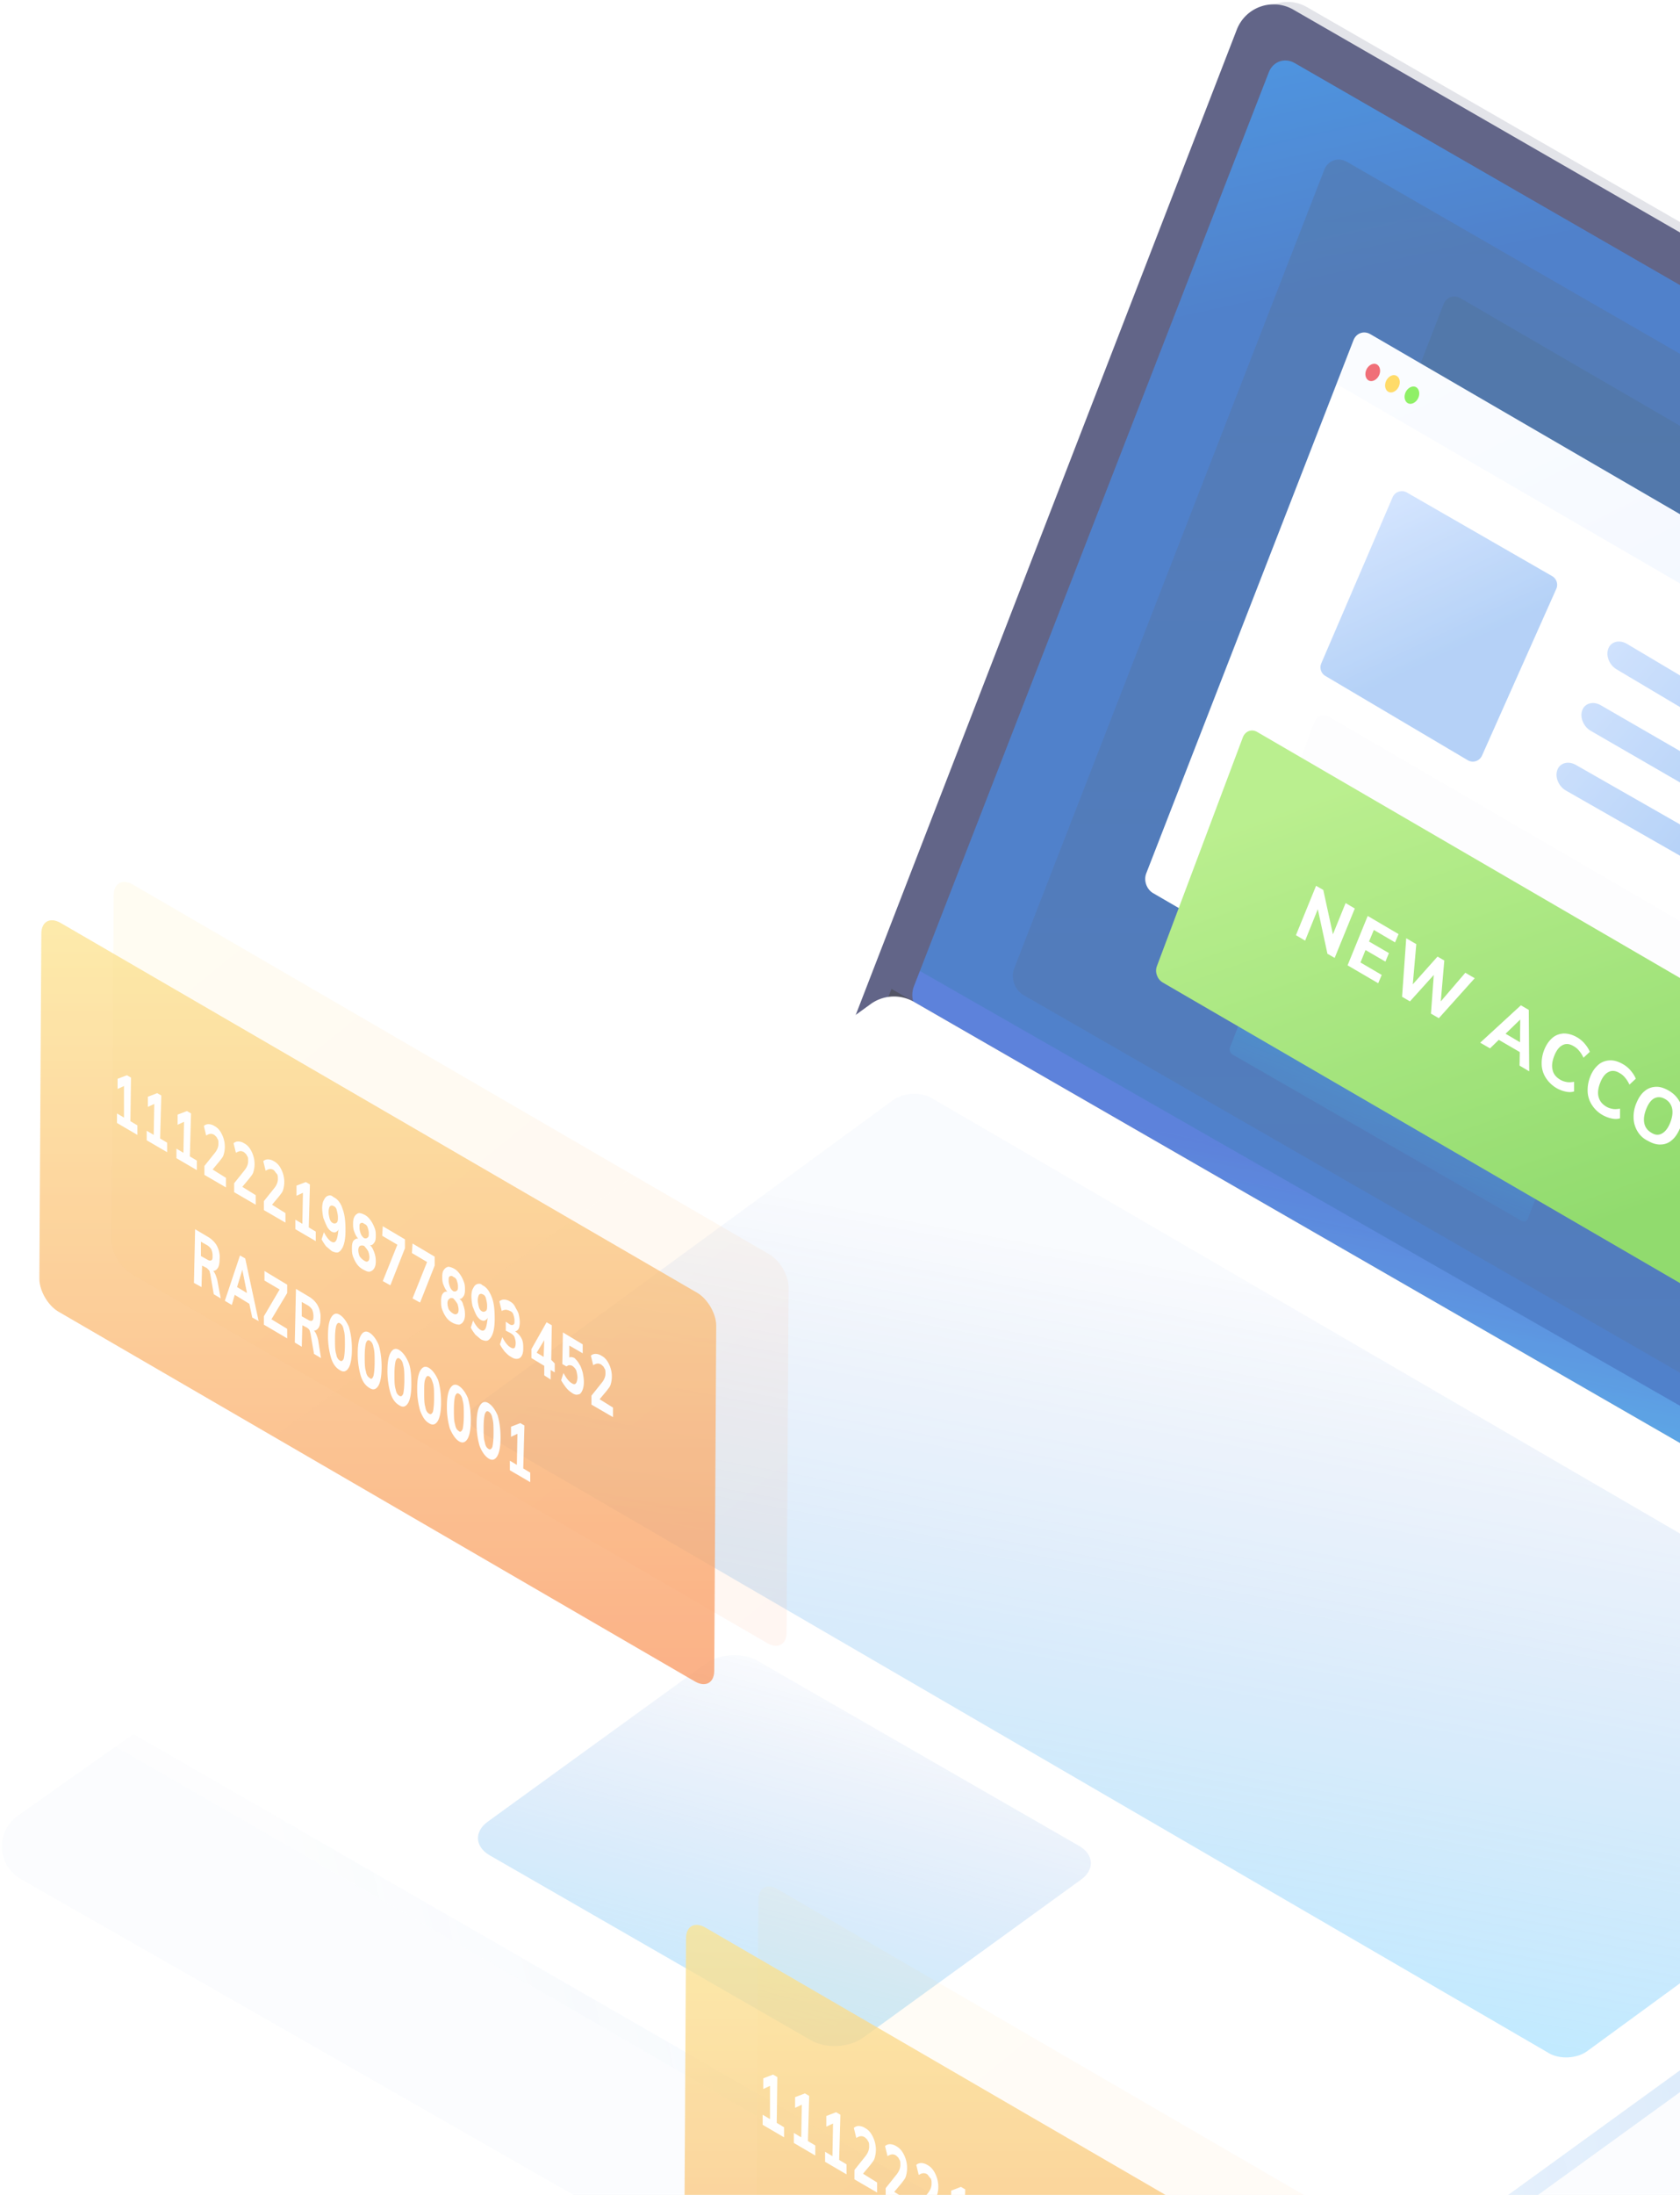 <svg width="134" height="175" viewBox="0 0 134 175" xmlns="http://www.w3.org/2000/svg" xmlns:xlink="http://www.w3.org/1999/xlink"><defs><path id="a" d="M0 0h200v200H0z"/><filter x="-1.5%" y="-2.5%" width="103.1%" height="104.9%" filterUnits="objectBoundingBox" id="c"><feGaussianBlur stdDeviation=".865" in="SourceGraphic"/></filter><linearGradient x1="19.288%" y1="-23.153%" x2="27.089%" y2="13.281%" id="d"><stop stop-color="#0091FF" offset="0%"/><stop stop-color="#064CB5" offset="100%"/></linearGradient><linearGradient x1="50%" y1="0%" x2="50%" y2="100%" id="f"><stop stop-color="#1D2C41" stop-opacity=".49" offset="0%"/><stop stop-color="#1D2541" stop-opacity=".308" offset="100%"/></linearGradient><path d="M15.85 79.338c-.701-.41-1.037-1.354-.747-2.115l24.733-63.676c.29-.761 1.113-1.05 1.815-.64l83.379 48.031c.701.411 1.037 1.355.747 2.116l-24.749 63.584c-.29.761-1.113 1.05-1.814.64L15.85 79.337z" id="e"/><linearGradient x1="47.27%" y1="58.732%" x2="55.985%" y2="33.22%" id="g"><stop stop-color="#2AB4FF" offset="0%"/><stop stop-color="#324DED" stop-opacity=".8" offset="100%"/></linearGradient><linearGradient x1="50%" y1="4.323%" x2="13.517%" y2="90.904%" id="h"><stop stop-color="#0041BF" stop-opacity=".1" offset="0%"/><stop stop-color="#00A8FF" stop-opacity=".978" offset="100%"/></linearGradient><linearGradient x1="12.249%" y1="26.598%" x2="101.149%" y2="19.269%" id="i"><stop stop-color="#FFF" offset="0%"/><stop stop-color="#E2F0FF" stop-opacity=".9" offset="34.669%"/><stop stop-color="#338BE6" stop-opacity=".767" offset="100%"/></linearGradient><linearGradient x1="39.012%" y1="15.809%" x2="18.184%" y2="84.168%" id="j"><stop stop-color="#0041BF" stop-opacity=".1" offset="0%"/><stop stop-color="#00A8FF" stop-opacity=".978" offset="100%"/></linearGradient><linearGradient x1="15.805%" y1="0%" x2="89.508%" y2="103.628%" id="l"><stop stop-color="#FFC600" offset="0%"/><stop stop-color="#FF4900" offset="100%"/></linearGradient><filter x="-.7%" y="-.6%" width="101.3%" height="101.2%" filterUnits="objectBoundingBox" id="k"><feGaussianBlur stdDeviation=".118" in="SourceGraphic"/></filter><linearGradient x1="50%" y1="0%" x2="50%" y2="100%" id="m"><stop stop-color="#FAD961" offset="0%"/><stop stop-color="#F76B1C" offset="100%"/></linearGradient><filter x="-.7%" y="-.6%" width="101.3%" height="101.2%" filterUnits="objectBoundingBox" id="n"><feGaussianBlur stdDeviation=".118" in="SourceGraphic"/></filter><filter x="-2.2%" y="-2.2%" width="104.3%" height="104.4%" filterUnits="objectBoundingBox" id="o"><feGaussianBlur stdDeviation=".616" in="SourceGraphic"/></filter><linearGradient x1="27.83%" y1="108.461%" x2="55.26%" y2="36.784%" id="p"><stop stop-color="#0041BF" stop-opacity=".1" offset="0%"/><stop stop-color="#00CFFF" stop-opacity=".9" offset="100%"/></linearGradient><linearGradient x1="-11.979%" y1="10.404%" x2="58.407%" y2="60.971%" id="q"><stop stop-color="#95BEFF" offset="0%"/><stop stop-color="#3C88EB" offset="100%"/></linearGradient><linearGradient x1="79.895%" y1="91.473%" x2="9.247%" y2="2.723%" id="r"><stop stop-color="#0062FF" offset="0%"/><stop stop-color="#B9D8FF" offset="96.48%"/></linearGradient><filter x="-2.8%" y="-3.6%" width="105.6%" height="107.2%" filterUnits="objectBoundingBox" id="s"><feGaussianBlur stdDeviation=".616" in="SourceGraphic"/></filter><linearGradient x1="21.461%" y1="9.012%" x2="50%" y2="74.593%" id="t"><stop stop-color="#9DE85F" offset="0%"/><stop stop-color="#63CC31" offset="100%"/></linearGradient></defs><g transform="translate(-16 -1)" fill="none" fill-rule="evenodd"><mask id="b" fill="#fff"><use xlink:href="#a"/></mask><g opacity=".7" mask="url(#b)"><path d="M1.645 149.799l97.868 55.903a7.064 7.064 0 0 0 7.68-.401l62.4-44.074L63.75 100.725 1.4 144.782c-1.763 1.289-1.641 3.937.244 5.017z" fill-opacity=".027" fill="#005496" fill-rule="nonzero" filter="url(#c)" transform="translate(16 1)"/><path d="M201.56 112.092c-1.676.522 0 0 0 0l19.217-49.614a3.075 3.075 0 0 0-1.344-3.798L120.256 1.575a3.053 3.053 0 0 0-2.967-.07l-.925 1.15 1.588 1.83-31.907 82.469c-.437 1.097.017 2.352 1.065 2.961l97.484 56.165.122 2.09 1.763-.557a3.136 3.136 0 0 0 2.077-1.882l3.788-9.825c8.657-22.368 9.18-23.744 9.216-23.814z" fill-opacity=".579" fill="#BBBCCB" fill-rule="nonzero"/><path d="M219.014 59.29L119.156 1.767a3.149 3.149 0 0 0-4.503 1.585L82.065 87.58a3.137 3.137 0 0 0 1.362 3.85l99.317 57.21a3.149 3.149 0 0 0 4.503-1.586l32.832-84.769c.437-1.115-.017-2.387-1.065-2.996z" fill="#1F2356" fill-rule="nonzero"/><path d="M7.96 81.076c-.804-.47-1.188-1.55-.856-2.422L35.415 5.766c.332-.87 1.275-1.202 2.078-.731l95.442 54.98c.803.47 1.187 1.55.855 2.42l-28.33 72.785c-.332.87-1.274 1.202-2.077.731L7.959 81.076z" fill="url(#d)" fill-rule="nonzero" transform="translate(81.786 1)"/><g opacity=".507" transform="translate(81.786 1)"><use fill="#004CB8" xlink:href="#e"/><use fill="url(#f)" xlink:href="#e"/></g><path d="M185.606 145.853l2.88-7.648L87.11 79.846l-3.212 7.91a1.722 1.722 0 0 0 .75 2.16l98.445 56.826c.942.54 2.13.122 2.513-.889z" fill="#0A0D23" fill-rule="nonzero"/><path d="M87.319 81.275l99.788 57.627-2.094 5.575a1.72 1.72 0 0 1-2.461.888L85.626 89.41a1.734 1.734 0 0 1-.733-2.125l2.426-6.01z" fill="#252B4F" fill-rule="nonzero"/><path d="M73.379 77.418l-.489 1.236c-.332.872.052 1.952.855 2.422l95.425 54.893c.803.47 1.745.139 2.077-.732l.593-1.516-98.46-56.303z" fill="url(#g)" fill-rule="nonzero" opacity=".5" transform="translate(16 1)"/><path d="M18.6 134.634l93.487 53.813a6.985 6.985 0 0 0 7.593-.4l64.838-46.967a3.173 3.173 0 0 0-.278-5.32L88.89 80.872a3.173 3.173 0 0 0-3.444.18l-67.09 48.618c-1.746 1.272-1.624 3.903.244 4.965z" fill="#FFF" fill-rule="nonzero"/><g opacity=".5"><path d="M.775 13.277c-1.087.792-1.024 1.981.146 2.67l25.664 14.767c1.17.668 3.01.584 4.118-.208l17.408-12.62c1.087-.792 1.024-1.981-.146-2.67L22.301.45c-1.17-.668-3.01-.584-4.117.208L.775 13.277z" fill="url(#h)" fill-rule="nonzero" opacity=".7" transform="translate(54.124 132.966)"/></g><path d="M103.524 55.868a6.985 6.985 0 0 1-7.593.4L2.444 2.457A2.915 2.915 0 0 1 .96.07a2.101 2.101 0 0 0 .227 3.484l95.634 55.05c2.775 1.358 4.852.19 5.69-.297l65.738-47.591a3.173 3.173 0 0 0 1.305-2.358l.114-1.698c-.084.52-.214.924-.39 1.214-.264.434-.753.863-1.053 1.08l-64.701 46.914z" fill="url(#i)" fill-rule="nonzero" transform="translate(16.156 132.178)" opacity=".4"/><g opacity=".5"><path d="M86.449 76.837c.862.502 2.208.43 3.017-.143l33.316-24.353c.808-.574.754-1.452-.09-1.936L37.189.682c-.862-.502-2.208-.43-3.017.143L.874 25.197c-.808.573-.754 1.451.09 1.935l85.485 49.705z" fill="url(#j)" fill-rule="nonzero" opacity=".7" transform="translate(53.101 87.862)"/></g><g fill-rule="nonzero"><g opacity=".3"><path d="M1.599 31.194C.779 30.706.098 29.539.098 28.58L.255 1.073c0-.958.68-1.341 1.518-.87l50.81 29.51c.821.488 1.502 1.655 1.502 2.613l-.157 27.507c0 .958-.68 1.342-1.519.871L1.6 31.194z" opacity=".51" filter="url(#k)" transform="translate(24.812 71.314)" fill="url(#l)" fill-opacity=".93"/></g><g opacity=".9"><path d="M1.64 31.235c-.82-.487-1.5-1.655-1.5-2.613L.297 1.115c0-.958.68-1.341 1.518-.871l50.81 29.51c.821.488 1.502 1.656 1.502 2.614l-.157 27.507c0 .958-.68 1.341-1.519.871l-50.81-29.51z" fill="url(#m)" opacity=".838" transform="translate(19 74.328)"/><path d="M33.607 104.52l-.558-.333-.278-1.618c-.047-.142-.047-.237-.093-.285l-.186-.19-.372-.19-.047 1.712-.604-.333.093-4.281 1.116.666c.279.19.511.428.65.713.14.286.233.666.186 1.047 0 .285-.046.523-.14.666-.092.142-.232.238-.371.238.14.142.232.38.325.713l.28 1.475zm-1.069-3.092c.14.095.279.095.326.047.093-.047.093-.19.093-.38s-.047-.333-.093-.476a1.1 1.1 0 0 0-.326-.333l-.511-.285v1.141l.511.286zm3.58 4.614l-.233-1.094-1.162-.714-.232.81-.558-.334 1.209-3.615.418.238 1.07 4.995-.512-.286zm-1.209-2.426l.79.476-.371-1.856-.419 1.38zm2.743 2.569l1.255.761v.761l-1.86-1.094v-.666l1.256-2.14-1.209-.714v-.761l1.813 1.094v.666zm3.952 3.092l-.558-.333-.279-1.617c-.046-.143-.046-.238-.093-.286-.046-.095-.14-.143-.186-.19l-.372-.19-.046 1.712-.558-.333.093-4.281 1.116.666c.278.19.511.428.65.713.14.286.233.666.186 1.047 0 .285-.046.523-.14.666-.092.143-.232.238-.371.238.14.142.232.38.325.713l.233 1.475zm-1.023-3.045c.14.096.279.096.326.048.092-.048.092-.19.092-.38s-.046-.334-.092-.476a1.1 1.1 0 0 0-.326-.333l-.511-.286v1.142l.511.285zm1.813 2.998a6.182 6.182 0 0 1-.232-1.76c0-.714.093-1.19.279-1.475.186-.286.418-.333.697-.143.279.19.511.523.697.951.14.476.233 1.047.233 1.76 0 .714-.093 1.237-.279 1.523-.186.285-.418.333-.697.142-.326-.19-.558-.523-.698-.999zm1.023.095c.047-.19.093-.571.093-1.095 0-.523 0-.903-.093-1.189-.046-.285-.14-.428-.279-.523-.14-.095-.232-.048-.325.19-.047.19-.093.523-.093 1.047 0 .523 0 .904.093 1.189.046.285.14.428.279.523.14.095.232.048.325-.142zm1.348 1.332a6.182 6.182 0 0 1-.232-1.76c0-.714.093-1.19.279-1.475.186-.286.418-.333.697-.143.28.19.512.523.698.951.139.476.232 1.047.232 1.76 0 .714-.093 1.237-.279 1.523-.186.285-.418.333-.697.143-.326-.19-.558-.524-.698-1zm1.023.047c.047-.19.093-.57.093-1.094 0-.523 0-.904-.093-1.19-.046-.285-.14-.427-.279-.523-.14-.095-.232-.047-.325.19-.047.191-.093.524-.093 1.047 0 .524 0 .904.093 1.19.046.285.14.428.279.523.14.143.232.095.325-.143zm1.348 1.332a6.182 6.182 0 0 1-.232-1.76c0-.714.093-1.19.279-1.475.186-.285.418-.333.697-.142.28.19.512.523.698.951.186.428.232 1.047.232 1.76 0 .714-.093 1.237-.279 1.522-.186.286-.418.333-.697.143-.326-.19-.558-.523-.698-.999zm1.023.095c.047-.19.093-.57.093-1.094 0-.523 0-.904-.093-1.19-.046-.285-.14-.427-.279-.522-.14-.096-.232-.048-.325.19-.047.19-.093.523-.093 1.046 0 .524 0 .904.093 1.19.046.285.14.428.279.523.14.095.232.048.325-.143zm1.348 1.332a6.182 6.182 0 0 1-.232-1.76c0-.713.093-1.19.279-1.475.186-.285.418-.333.697-.142.28.19.512.523.698.951.14.476.232 1.047.232 1.76 0 .714-.093 1.237-.279 1.523-.186.285-.418.333-.697.142-.326-.19-.512-.523-.698-.999zm1.023.095c.047-.19.093-.57.093-1.094 0-.523 0-.904-.093-1.189-.093-.285-.14-.428-.279-.523-.14-.095-.232-.048-.325.19s-.093.523-.093 1.047c0 .523 0 .903.093 1.189.046.285.14.428.279.523.14.095.232.048.325-.143zm1.348 1.332a6.182 6.182 0 0 1-.232-1.76c0-.713.093-1.189.279-1.474.186-.286.418-.333.697-.143.28.19.512.523.698.951.14.476.232 1.047.232 1.76 0 .714-.093 1.237-.279 1.523-.186.285-.418.333-.697.142-.28-.19-.512-.57-.698-.999zm1.023.048c.047-.19.093-.57.093-1.094 0-.523 0-.904-.093-1.19-.046-.285-.14-.428-.279-.523-.14-.095-.232-.047-.325.19-.047.19-.093.524-.093 1.047 0 .523 0 .904.093 1.19.046.285.14.428.279.523.14.142.232.047.325-.143zm1.349 1.332a6.182 6.182 0 0 1-.233-1.76c0-.714.093-1.19.279-1.475.186-.285.418-.333.697-.143.28.19.512.524.698.952.14.476.232 1.046.232 1.76s-.093 1.237-.279 1.522c-.186.286-.418.333-.697.143-.28-.19-.512-.523-.698-.999zm1.022.095c.047-.19.093-.57.093-1.094 0-.523 0-.904-.093-1.19-.046-.285-.14-.427-.279-.523-.14-.095-.232-.047-.325.19-.047.191-.093.524-.093 1.047 0 .524 0 .904.093 1.19.046.285.14.428.279.523.14.095.232.047.325-.143zm2.464 1.713l.558.333v.76l-1.627-.95v-.762l.558.333.046-2.473-.511.237v-.808l.744-.286.325.19zM26.401 90.391l.558.333v.761l-1.627-.951v-.761l.558.333v-2.521l-.512.237v-.808l.744-.286.326.19zm2.371 1.379l.558.334v.76l-1.627-.95v-.762l.558.333.046-2.473-.511.238v-.81l.744-.285.325.19zm2.371 1.428l.558.333v.761l-1.627-.951v-.762l.558.333.046-2.473-.511.238v-.81l.744-.284.325.19zm2.883 1.712v.762l-1.72-1v-.713l.836-1.047c.186-.237.28-.475.28-.713 0-.19 0-.333-.094-.428-.046-.143-.139-.19-.232-.286-.232-.142-.418-.095-.65.048l-.187-.761a.521.521 0 0 1 .372-.143c.14 0 .326.048.465.143.279.142.465.38.604.666.14.285.233.618.233.999 0 .238-.047.475-.093.618-.047.19-.186.333-.326.523l-.557.666 1.069.666zm2.371 1.38v.761l-1.72-.999v-.713l.837-1.047c.185-.238.278-.476.278-.714 0-.19 0-.333-.093-.428-.046-.142-.139-.19-.232-.285-.232-.143-.418-.095-.65.047l-.187-.76a.521.521 0 0 1 .372-.143.88.88 0 0 1 .465.142c.279.143.465.38.604.666.14.286.233.619.233 1 0 .237-.047.475-.093.618-.047.19-.186.333-.326.523l-.557.666 1.069.666zm2.371 1.427v.761l-1.72-.999v-.713l.837-1.047c.186-.238.279-.476.279-.713 0-.19 0-.333-.093-.429-.093-.095-.14-.19-.233-.285-.232-.143-.418-.095-.65.048L37 93.578a.521.521 0 0 1 .372-.142.88.88 0 0 1 .465.142c.279.143.465.381.604.666.14.286.233.619.233 1 0 .237-.047.475-.093.618-.047.19-.186.333-.325.523l-.558.666 1.069.666zm1.86 1.142l.557.333v.761l-1.627-.951v-.762l.558.333.047-2.473-.512.238v-.81l.744-.285.326.19zm2.696-1.475c.186.476.233 1.047.233 1.713 0 .475-.047.856-.14 1.141-.093.286-.232.476-.372.571-.14.095-.325.048-.558-.047-.14-.095-.279-.238-.465-.38a3.943 3.943 0 0 1-.372-.572l.186-.57c.186.38.419.665.605.76.186.096.279.048.372-.095.093-.19.14-.475.186-.903-.047.142-.14.19-.233.237-.093.048-.232 0-.325-.047a1.115 1.115 0 0 1-.372-.428 9.44 9.44 0 0 1-.28-.666 4.256 4.256 0 0 1-.092-.761c0-.286.046-.524.14-.666.092-.19.185-.286.325-.333.14-.048.279-.048.418.095.326.142.605.475.744.951zm-.465 1.094c.093-.095.093-.238.093-.428s-.046-.38-.093-.57c-.046-.19-.14-.286-.279-.334-.093-.047-.186-.047-.279.048a.968.968 0 0 0-.093.428c0 .19.047.38.093.57.047.144.14.286.28.334.139.047.232 0 .278-.048zm2.976 2.332c.093.237.14.475.14.76 0 .238-.047.429-.14.571a.539.539 0 0 1-.326.238c-.14.048-.325-.047-.511-.143a1.46 1.46 0 0 1-.512-.428c-.14-.19-.232-.38-.325-.618s-.093-.476-.093-.714.046-.475.14-.57c.092-.096.232-.19.371-.143-.14-.143-.232-.333-.325-.571-.093-.238-.093-.428-.093-.666 0-.238.046-.428.14-.57a.539.539 0 0 1 .325-.239c.14 0 .279.048.465.143.186.095.325.238.465.428s.232.38.325.618.093.429.093.666c0 .238-.046.429-.14.524-.092.142-.185.19-.325.19.14.095.233.285.326.523zm-.512.76c.093-.047.14-.142.14-.333 0-.19-.047-.333-.093-.475a2.608 2.608 0 0 0-.326-.428c-.14-.048-.232-.048-.325 0-.093.047-.14.19-.14.333 0 .19.047.333.093.475a1.1 1.1 0 0 0 .326.333c.14.095.232.143.325.095zm-.558-3.044c-.093.047-.093.143-.093.333 0 .19.047.333.093.476.047.142.14.285.28.38.139.048.232 0 .278-.047.093-.048.093-.19.093-.333 0-.19-.046-.333-.093-.476a.424.424 0 0 0-.279-.286c-.093-.095-.186-.095-.279-.047zm1.767.238l1.767 1.046v.714l-1.163 2.95-.604-.334 1.162-2.902-1.209-.713zm2.371 1.379l1.767 1.047v.713l-1.163 2.95-.604-.333 1.162-2.902-1.208-.714zm4.045 4.9c.093.238.14.476.14.761 0 .238-.047.428-.14.571a.539.539 0 0 1-.326.238 1.19 1.19 0 0 1-.511-.143 1.46 1.46 0 0 1-.512-.428c-.139-.19-.232-.38-.325-.618s-.093-.476-.093-.714.047-.476.14-.57c.093-.143.232-.191.371-.143-.139-.143-.232-.333-.325-.571-.093-.238-.093-.428-.093-.666 0-.238.047-.428.14-.524a.539.539 0 0 1 .325-.237c.14 0 .279.047.465.142.186.095.325.238.465.428s.232.381.325.619.093.428.093.666c0 .238-.046.428-.14.523-.092.143-.185.19-.325.19.14.048.28.238.326.476zm-.512.714c.093-.048.14-.143.14-.333 0-.19-.047-.333-.093-.476a2.608 2.608 0 0 0-.326-.428c-.14-.048-.232-.048-.325.047-.093.048-.14.19-.14.333 0 .19.047.333.093.476a1.1 1.1 0 0 0 .326.333c.14.095.279.095.325.048zm-.558-2.997c-.093.047-.093.142-.093.333 0 .19.047.333.093.475a.74.74 0 0 0 .28.381c.139.048.232 0 .278-.048.093-.047.093-.19.093-.333 0-.19-.046-.333-.093-.475a.424.424 0 0 0-.279-.286c-.093-.095-.186-.095-.279-.047zm3.348 1.665c.186.475.232 1.046.232 1.712 0 .476-.046.857-.14 1.142-.092.285-.232.476-.371.57-.14.096-.326.048-.558-.047-.14-.095-.279-.238-.465-.38-.14-.19-.279-.38-.372-.571l.186-.571c.186.38.419.666.604.761.186.095.28.048.372-.095.093-.19.14-.476.186-.904-.046.143-.14.19-.232.238-.093.048-.233 0-.326-.048a1.115 1.115 0 0 1-.371-.428c-.093-.19-.186-.428-.28-.666a4.256 4.256 0 0 1-.092-.76c0-.286.046-.524.14-.667.092-.19.185-.285.325-.333.139-.047.278-.047.418.095.325.143.558.476.744.952zm-.465 1.094c.093-.095.093-.238.093-.428s-.047-.38-.093-.571c-.047-.19-.14-.286-.279-.333-.093-.048-.186-.048-.279.047a.968.968 0 0 0-.093.429c0 .19.047.38.093.57.046.143.14.286.279.333.093.048.186 0 .279-.047zm2.882 2.283c.093.238.093.476.093.714 0 .38-.093.618-.279.761-.186.095-.418.095-.697-.095-.186-.095-.325-.238-.511-.428-.14-.19-.28-.38-.372-.571l.186-.571c.232.428.418.666.65.809.14.095.28.095.326.047.046-.047.093-.19.093-.38s-.047-.333-.093-.476c-.047-.143-.186-.238-.325-.333l-.372-.19v-.714l.279.19c.139.096.232.096.325.048s.093-.143.093-.333c0-.19-.047-.333-.093-.476a.424.424 0 0 0-.279-.285.847.847 0 0 0-.325-.095.847.847 0 0 0-.326.095l-.186-.761a.521.521 0 0 1 .372-.143c.14 0 .326.048.465.143a.923.923 0 0 1 .418.428c.093.19.233.38.28.57.046.191.092.429.092.667 0 .238-.046.428-.093.523-.093.143-.186.19-.279.19.372.286.465.476.558.666zm2.604 1.903v.714l-.326-.19v.76l-.511-.332v-.762l-1.023-.618v-.714l1.209-2.14.418.238-.046 2.759.279.285zm-1.441-.856l.558.333.046-1.332-.604.999zm3.394.904c.139.19.185.38.278.666.047.238.093.523.093.76 0 .286-.046.524-.139.714-.093.19-.186.286-.325.286-.14.047-.326 0-.512-.143a1.905 1.905 0 0 1-.465-.428c-.14-.19-.279-.38-.372-.57l.186-.572c.233.428.419.666.651.809.28.19.419.048.465-.428 0-.19-.046-.38-.093-.571a.875.875 0 0 0-.325-.38c-.093-.048-.186-.048-.233-.048-.093 0-.14.047-.232.095l-.326-.19.047-2.522 1.58.952v.713l-1.069-.618v.951c.093-.047.233-.047.419.048.139.143.279.285.371.476zm2.696 3.472v.762l-1.72-1v-.713l.837-1.047c.186-.237.279-.475.279-.713 0-.19 0-.333-.093-.428-.047-.143-.14-.19-.233-.286-.232-.142-.418-.095-.65.048l-.187-.761a.521.521 0 0 1 .372-.143c.14 0 .326.048.465.143.28.142.465.38.605.666.139.285.232.618.232.999 0 .238-.046.475-.093.618-.046.19-.186.333-.325.523l-.558.666 1.069.666z" fill="#FFF"/></g></g><g fill-rule="nonzero"><g opacity=".3"><path d="M1.581 31.316c-.82-.488-1.5-1.655-1.5-2.614L.236 1.195c0-.958.681-1.341 1.519-.87l50.81 29.51c.82.488 1.501 1.655 1.501 2.613l-.157 27.507c0 .958-.68 1.342-1.518.871l-50.81-29.51z" opacity=".426" filter="url(#n)" transform="translate(76.252 151.289)" fill="url(#l)" fill-opacity=".93"/></g><g opacity=".9"><path d="M1.623 31.357c-.82-.488-1.5-1.655-1.5-2.613L.278 1.237C.28.279.96-.105 1.798.366l50.81 29.51c.82.488 1.501 1.655 1.501 2.614l-.157 27.507c0 .958-.68 1.341-1.518.87l-50.81-29.51z" fill="url(#m)" opacity=".844" transform="translate(70.44 154.302)"/><path d="M77.954 170.254l.585.35v.801l-1.708-1v-.8l.586.35v-2.652l-.537.25v-.85l.78-.3.342.2zm2.489 1.451l.586.35v.8l-1.708-1v-.8l.585.35.05-2.601-.538.25v-.85l.781-.3.342.2zm2.49 1.501l.586.35v.8l-1.709-1v-.8l.586.35.049-2.602-.537.25v-.85l.78-.3.343.2zm3.027 1.801v.8l-1.807-1.05v-.75l.879-1.101c.195-.25.293-.5.293-.75 0-.2 0-.35-.098-.45-.049-.15-.146-.2-.244-.3-.244-.151-.44-.101-.683.05l-.196-.801a.55.55 0 0 1 .391-.15c.146 0 .342.05.488.15.293.15.488.4.635.7.146.3.244.65.244 1.05 0 .25-.049.501-.098.651-.049.2-.195.35-.342.55l-.585.7 1.122.701zm2.49 1.451v.8l-1.807-1.05v-.75l.879-1.101c.195-.25.292-.5.292-.75 0-.2 0-.35-.097-.45-.049-.151-.147-.201-.244-.301-.244-.15-.44-.1-.684.05l-.195-.8c.098-.1.244-.15.39-.15.147 0 .342.05.489.15.293.15.488.4.634.7.147.3.244.65.244 1.05 0 .25-.048.5-.097.65-.049.201-.195.351-.342.551l-.586.7 1.123.701zm2.489 1.501v.8l-1.807-1.05v-.75l.88-1.101c.194-.25.292-.5.292-.75 0-.2 0-.351-.098-.451-.097-.1-.146-.2-.244-.3-.244-.15-.439-.1-.683.05l-.195-.8c.097-.1.244-.15.39-.15.147 0 .342.05.488.15.293.15.489.4.635.7.146.3.244.65.244 1.05 0 .25-.049.5-.098.65-.048.2-.195.35-.341.551l-.586.7 1.123.7zm1.952 1.201l.586.35v.8l-1.708-1v-.8l.585.35.05-2.602-.538.25v-.85l.781-.3.342.2z" fill="#FFF"/></g></g><path d="M7.9 44.719c-.523-.296-.785-1.01-.558-1.585L23.872.627c.226-.575.837-.784 1.36-.47l67.201 39.057c.524.296.786 1.01.559 1.585l-16.53 42.455c-.227.574-.838.783-1.361.47L7.9 44.719z" fill-opacity=".273" fill="#043052" fill-rule="nonzero" filter="url(#o)" transform="translate(107.27 24.626)"/><path d="M7.047 60.455a.496.496 0 0 1-.206-.584l6.837-17.603a.34.34 0 0 1 .502-.177l23.05 13.278a.496.496 0 0 1 .206.585L30.595 73.53a.339.339 0 0 1-.502.177L7.047 60.455z" fill="url(#p)" fill-rule="nonzero" opacity=".525" transform="translate(107.27 24.626)"/><path d="M107.985 72.216c-.523-.296-.785-1.01-.558-1.585l16.53-42.507c.226-.575.837-.784 1.36-.47l62.806 36.5c.524.295.786 1.01.559 1.585l-16.53 42.454c-.227.575-.837.784-1.361.47l-62.806-36.447z" fill="#FFF" fill-rule="nonzero"/><path d="M16.076 18.162l13.367.213a.8.8 0 0 1 .784.73l1.263 14.501a.8.8 0 0 1-.82.87l-13.186-.371a.8.8 0 0 1-.773-.72l-1.444-14.343a.8.8 0 0 1 .809-.88z" fill="url(#q)" opacity=".54" transform="rotate(29 29.41 246.014)"/><path d="M80.866 39.533L18.048 3.011c-.524-.297-1.134-.088-1.361.47l-1.362 3.502 64.738 37.585 1.344-3.467c.227-.557-.017-1.271-.541-1.568z" fill="url(#r)" fill-rule="nonzero" opacity=".093" transform="translate(107.27 24.626)"/><g fill-rule="nonzero"><path d="M125.964 30.18c.192.261.14.697-.123.975-.261.279-.628.314-.82.053-.192-.262-.14-.697.122-.976s.629-.314.82-.052z" fill="#EA323F"/><path d="M127.535 31.086c.192.26.14.696-.123.975-.261.279-.628.314-.82.052-.192-.26-.14-.696.122-.975s.611-.314.82-.052z" fill="#FFCC29"/><path d="M129.088 31.991c.192.262.14.697-.122.976s-.629.314-.82.052c-.193-.261-.14-.697.122-.975.261-.279.628-.314.82-.053z" fill="#5FEA26"/></g><path d="M66.577 84.735l6.196-16.393c.192-.47-.017-1.062-.47-1.324l-57.584-33.5c-.436-.26-.942-.07-1.134.401l-6.18 16.445 59.172 34.371z" fill-opacity=".249" fill="#043052" fill-rule="nonzero" opacity=".235" filter="url(#s)" transform="translate(107.27 24.626)"/><path d="M2.736 7.38c-.594-.342-.891-1.084-.683-1.647.208-.564.877-.742 1.471-.4L24.11 17.228c.594.342.891 1.083.683 1.647-.223.564-.877.742-1.471.4L2.736 7.38zm2.052-4.908c-.589-.351-.873-1.098-.655-1.658.218-.56.89-.726 1.478-.375l16.125 9.584c.589.352.873 1.098.655 1.658-.233.56-.89.727-1.478.375L4.788 2.472zM.75 12.138c-.595-.341-.892-1.083-.684-1.647.208-.563.877-.741 1.472-.4l16.29 9.301c.594.341.891 1.083.683 1.647-.223.563-.877.741-1.471.4L.75 12.138z" transform="translate(140.151 51.892)" fill="url(#q)" fill-rule="nonzero" opacity=".54"/><path d="M66.607 68.234l-57.6-33.5c-.437-.262-.943-.07-1.135.4l-6.86 18.257c-.192.47.018 1.063.472 1.324l57.583 33.448c.436.261.942.07 1.134-.4l6.877-18.205c.175-.47-.035-1.063-.471-1.324z" fill="url(#t)" fill-rule="nonzero" transform="translate(107.27 24.626)"/><path d="M123.328 73l.733.435-1.606 3.937-.576-.33-.768-3.554-1.012 2.508-.733-.435 1.606-3.937.576.33.768 3.537zm.157 4.965l1.606-3.937 2.461 1.446-.28.662-1.692-.993-.384.923 1.588.923-.28.68-1.588-.924-.401.993 1.693.993-.28.662zm9.391.592l.75.436-2.862 3.187-.629-.365.227-3.084-1.902 2.108-.629-.366.332-4.668.803.47-.28 3.205 1.973-2.212.541.313-.28 3.258zm4.328 7.403l.018-1.08-1.676-.975-.698.68-.785-.453 3.246-2.98.629.367.034 4.895-.768-.453zm-1.117-2.543l1.152.68.018-1.812-1.17 1.132zm3.212 3.519a2.115 2.115 0 0 1-.332-1.062 2.886 2.886 0 0 1 .21-1.185c.157-.4.384-.714.646-.94.261-.227.576-.332.907-.35.332 0 .681.088 1.048.297.244.14.453.314.628.523.174.209.314.418.401.644l-.506.47a2.362 2.362 0 0 0-.349-.557 1.439 1.439 0 0 0-.436-.366c-.314-.191-.611-.226-.873-.087-.262.122-.489.4-.663.836-.175.436-.227.82-.14 1.15.07.331.28.575.594.767.174.104.331.156.523.191s.367.018.594-.017v.766c-.192.07-.42.07-.664.018a2.531 2.531 0 0 1-.733-.279 2.57 2.57 0 0 1-.855-.819zm3.665 2.144a2.115 2.115 0 0 1-.331-1.064 2.886 2.886 0 0 1 .21-1.184c.156-.4.383-.714.645-.94.262-.227.576-.332.908-.35.331-.017.68.088 1.047.297.244.14.454.313.628.522.175.21.315.419.402.645l-.506.47a2.362 2.362 0 0 0-.35-.557 1.439 1.439 0 0 0-.436-.366c-.314-.192-.61-.226-.873-.087-.261.122-.488.4-.663.836-.174.436-.227.819-.14 1.15.088.33.28.575.594.766.175.105.332.157.524.192.174.035.366.018.593-.017v.766c-.192.07-.419.07-.663.018a2.531 2.531 0 0 1-.733-.28 2.419 2.419 0 0 1-.856-.818zm3.649 2.124a2.166 2.166 0 0 1-.315-1.062 2.767 2.767 0 0 1 .227-1.202c.175-.418.384-.732.646-.941.262-.226.559-.331.89-.348.332-.018.664.087 1.03.296.367.209.628.47.82.784.192.313.297.662.315 1.045.017.383-.053.784-.227 1.185-.175.4-.384.731-.646.94a1.333 1.333 0 0 1-.89.349c-.332.017-.664-.087-1.03-.296a1.897 1.897 0 0 1-.82-.75zm1.937.175c.262-.14.489-.418.663-.854.175-.436.227-.819.157-1.15a1.108 1.108 0 0 0-.558-.749c-.297-.174-.576-.191-.838-.07-.262.122-.489.419-.663.854-.175.436-.227.819-.157 1.15.07.33.261.575.558.749.297.192.576.209.838.07z" fill="#FFF" fill-rule="nonzero"/></g></g></svg>